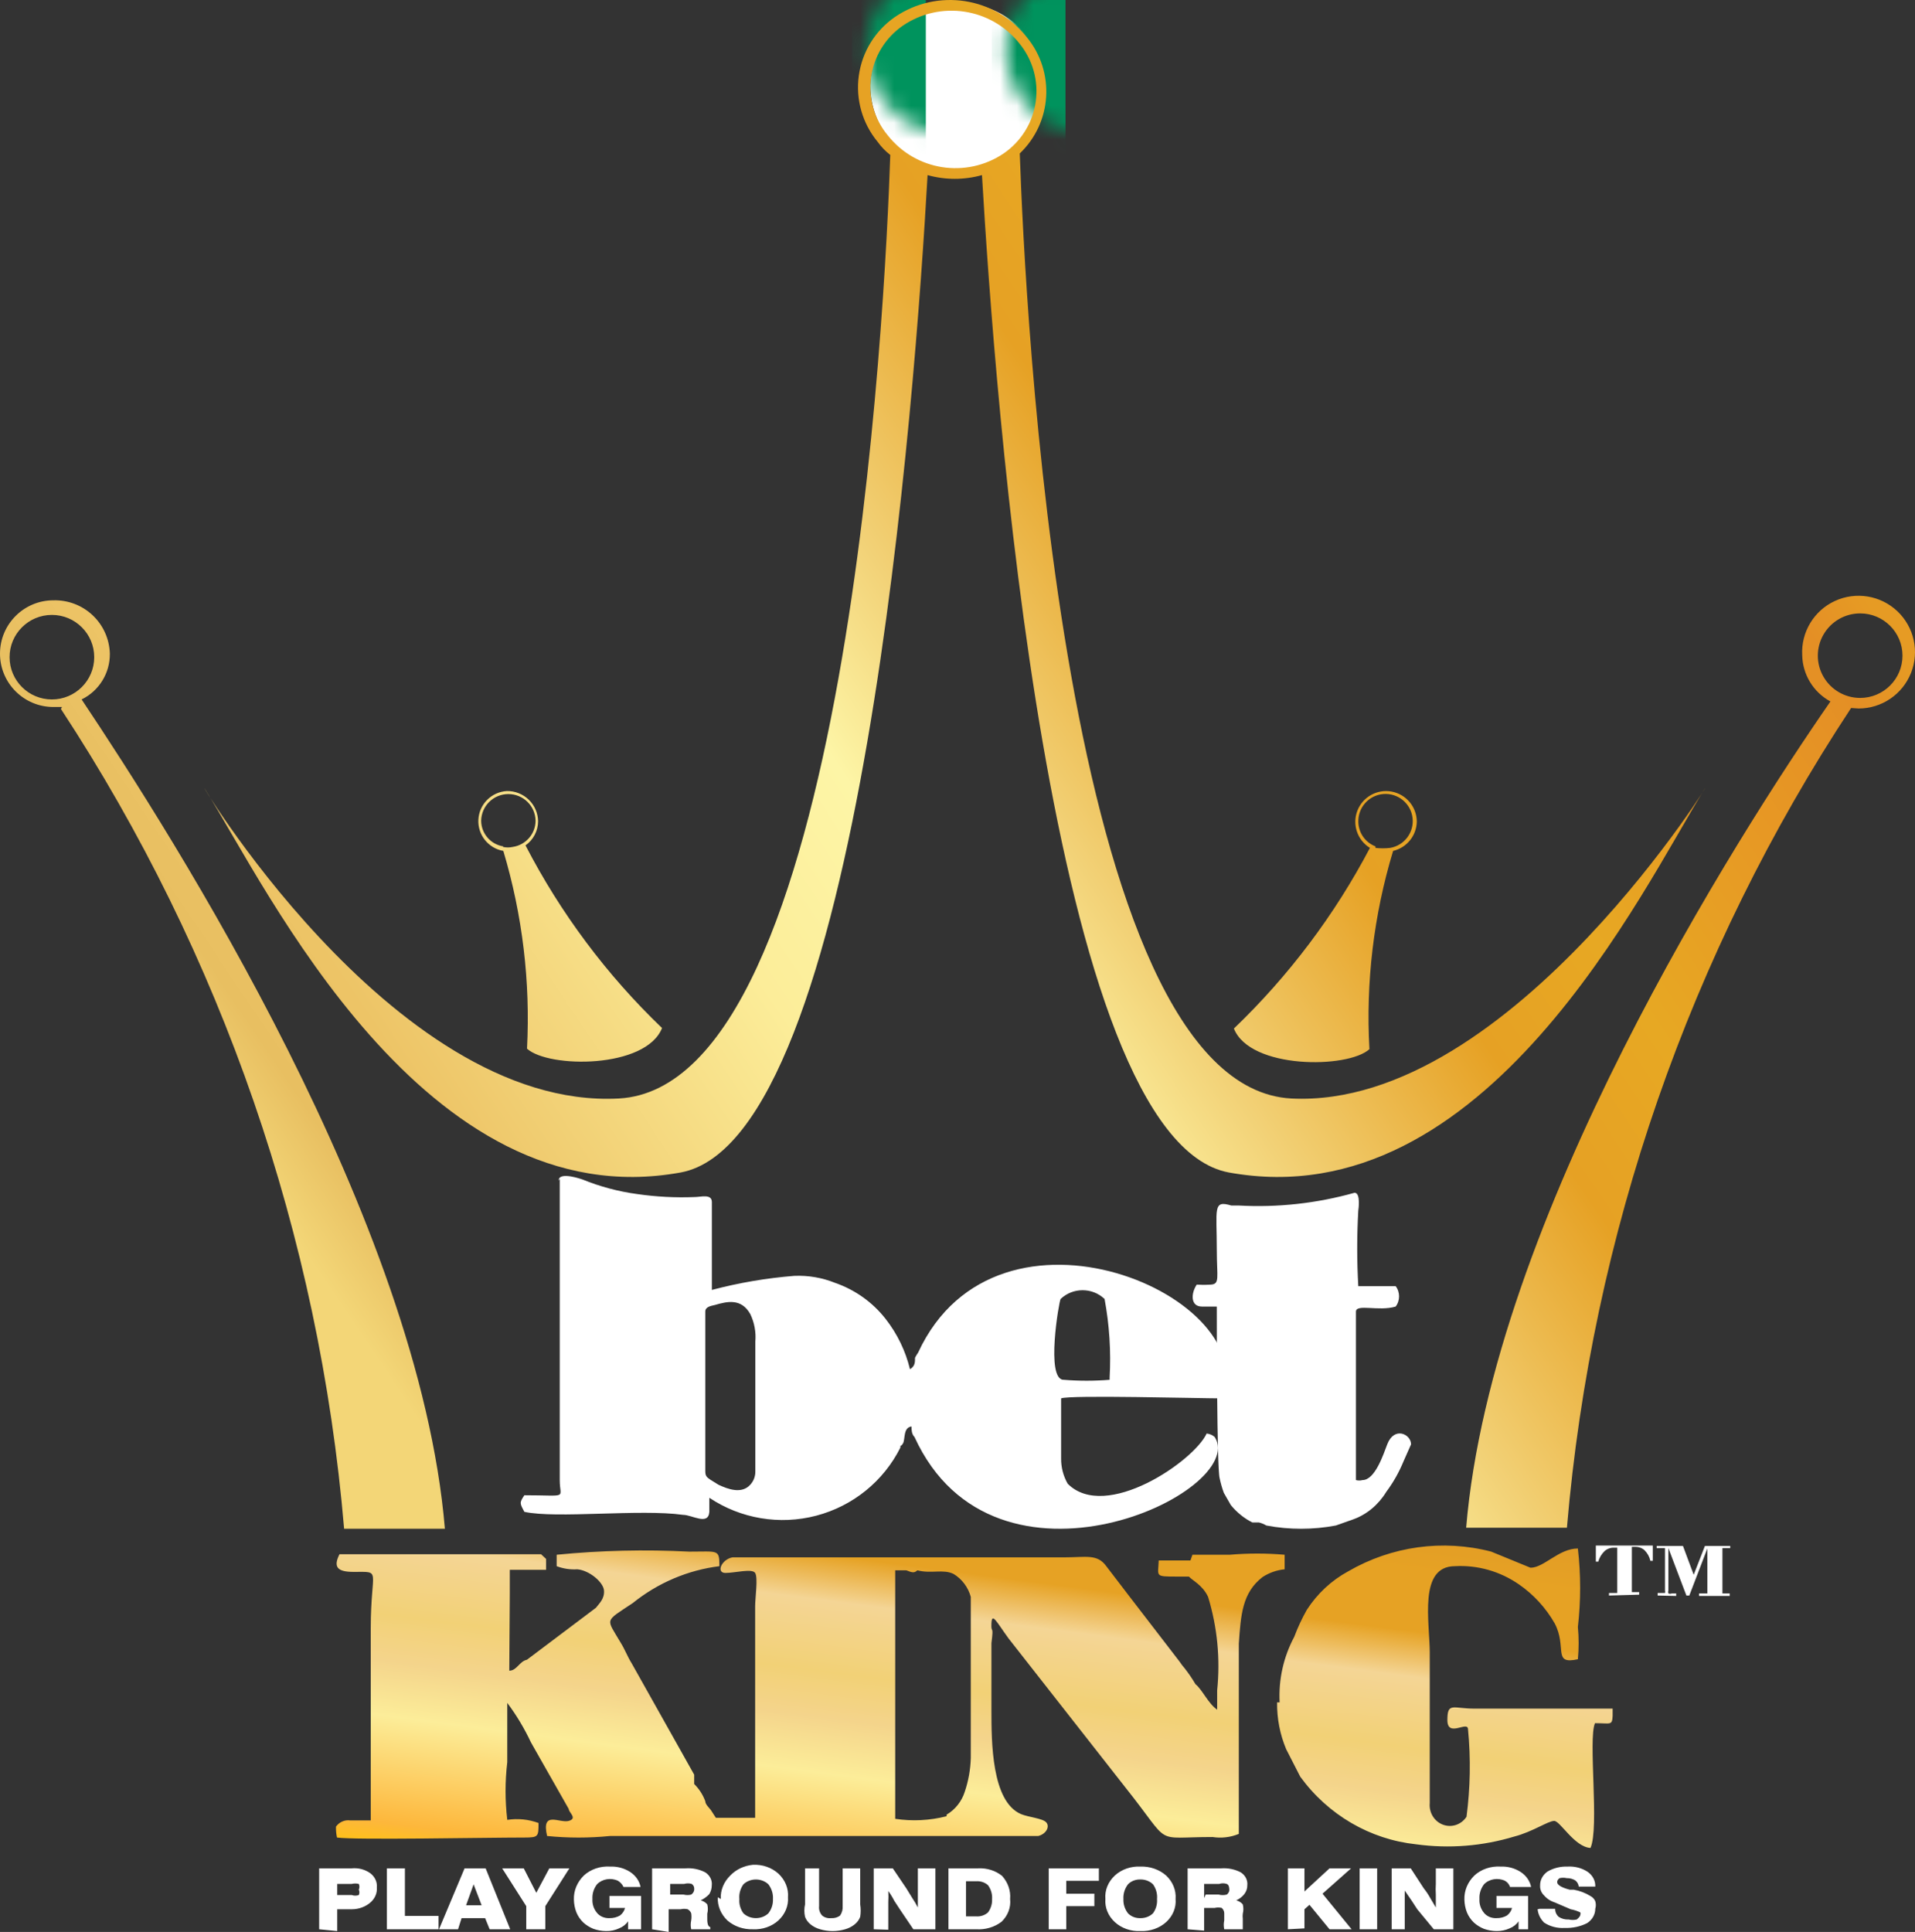 <svg xmlns="http://www.w3.org/2000/svg" xmlns:xlink="http://www.w3.org/1999/xlink" width="114" height="115" viewBox="0 0 114 115">
  <rect x="0" y="0" width="114" height="115" fill="#333333" stroke="none"/>
  <defs>
    <path id="brand-logo-a" d="M6,0.202 C7.336,0.161 8.635,0.65 9.608,1.563 C10.582,2.476 11.152,3.737 11.193,5.069 C11.193,7.927 8.868,10.243 6,10.243 C3.132,10.243 0.807,7.927 0.807,5.069 C0.848,3.737 1.418,2.476 2.392,1.563 C3.365,0.65 4.664,0.161 6,0.202 Z"/>
    <linearGradient id="brand-logo-c" x1="14.721%" x2="83.426%" y1="115.301%" y2="-11.747%">
      <stop offset="0%" stop-color="#FBAA19"/>
      <stop offset="5%" stop-color="#FFC40C"/>
      <stop offset="11%" stop-color="#FDB73B"/>
      <stop offset="32%" stop-color="#FCED99"/>
      <stop offset="43%" stop-color="#F4D48B"/>
      <stop offset="52%" stop-color="#F2D176"/>
      <stop offset="66%" stop-color="#F4D595"/>
      <stop offset="75%" stop-color="#E6A224"/>
      <stop offset="87%" stop-color="#E6A224"/>
      <stop offset="96%" stop-color="#E29C26"/>
      <stop offset="100%" stop-color="#D69328"/>
    </linearGradient>
    <linearGradient id="brand-logo-d" x1="13.392%" x2="94.269%" y1="77.419%" y2="34.462%">
      <stop offset="0%" stop-color="#F3D677"/>
      <stop offset="5%" stop-color="#E8BF61"/>
      <stop offset="11%" stop-color="#EDC466"/>
      <stop offset="32%" stop-color="#FCED99"/>
      <stop offset="43%" stop-color="#FDF5A6"/>
      <stop offset="52%" stop-color="#F2D176"/>
      <stop offset="66%" stop-color="#E6A124"/>
      <stop offset="75%" stop-color="#E7A823"/>
      <stop offset="87%" stop-color="#E79824"/>
      <stop offset="96%" stop-color="#E48F25"/>
      <stop offset="100%" stop-color="#E69B24"/>
    </linearGradient>
  </defs>
  <g fill="none" fill-rule="evenodd">
    <g transform="translate(51)">
      <mask id="brand-logo-b" fill="#fff">
        <use xlink:href="#brand-logo-a"/>
      </mask>
      <use fill="#FFF" xlink:href="#brand-logo-a"/>
      <rect width="4.389" height="14.014" x="-.275" y="-2.2" fill="#00935D" fill-rule="nonzero" mask="url(#brand-logo-b)"/>
      <rect width="4.389" height="14.014" x="8.04" y="-2.2" fill="#00935D" fill-rule="nonzero" mask="url(#brand-logo-b)"/>
    </g>
    <path fill="url(#brand-logo-c)" d="M76.026,101.335 C76.013,102.293 76.197,103.242 76.565,104.12 L77.405,105.76 C79.061,108.034 81.561,109.492 84.303,109.783 C86.263,110.052 88.255,109.894 90.152,109.319 C91.231,109.041 92.161,108.391 92.521,108.391 C92.881,108.391 93.721,109.938 94.68,110 C95.22,108.824 94.53,103.501 94.95,102.573 C95.88,102.573 95.97,102.728 96,102.14 L96,101.707 L95.19,101.707 L87.782,101.707 C86.493,101.707 86.163,101.304 86.163,102.387 C86.163,103.471 87.392,102.387 87.392,102.944 C87.559,104.675 87.528,106.42 87.302,108.143 C86.996,108.612 86.421,108.807 85.905,108.617 C85.389,108.428 85.063,107.902 85.113,107.339 L85.113,98.365 C85.113,96.57 84.423,93.228 86.613,93.228 C87.962,93.153 89.299,93.533 90.422,94.311 C91.291,94.909 92.019,95.703 92.551,96.632 C93.301,98.055 92.401,99.107 93.931,98.767 C93.992,98.129 93.992,97.486 93.931,96.848 C94.11,95.296 94.11,93.728 93.931,92.175 C92.791,92.175 91.921,93.32 91.111,93.32 L88.772,92.361 C85.892,91.614 82.843,92.035 80.254,93.537 C79.261,94.076 78.416,94.863 77.795,95.827 C77.504,96.342 77.253,96.88 77.045,97.436 C76.408,98.626 76.106,99.977 76.176,101.335 L76.026,101.335 Z M70.987,92.547 L73.206,92.547 C74.294,92.453 75.388,92.453 76.475,92.547 L76.475,93.413 C76.006,93.459 75.554,93.618 75.156,93.877 C73.956,94.806 73.866,96.106 73.746,97.838 L73.746,103.625 C73.746,104.523 73.746,108.669 73.746,109.164 C73.252,109.368 72.713,109.432 72.187,109.35 C68.558,109.35 69.817,109.938 67.028,106.441 L60.04,97.529 C59.32,96.539 59.05,95.951 59.02,96.632 C58.99,97.312 59.17,96.632 59.02,97.808 L59.02,101.799 C59.02,103.656 59.02,107.246 60.79,107.989 C61.24,108.174 62.079,108.236 62.289,108.484 C62.499,108.731 62.289,109.164 61.81,109.288 L36.317,109.288 C35.07,109.414 33.814,109.414 32.568,109.288 C32.208,107.741 33.317,108.546 33.857,108.391 C34.397,108.236 33.857,107.896 33.857,107.679 L31.608,103.718 C31.218,102.886 30.746,102.098 30.198,101.366 C30.198,102.573 30.198,103.594 30.198,104.894 C30.063,106.035 30.063,107.188 30.198,108.329 C30.824,108.232 31.462,108.296 32.058,108.515 C32.058,109.319 32.058,109.381 31.218,109.381 C28.909,109.381 21.111,109.536 20.061,109.381 C20.015,109.168 19.995,108.95 20.001,108.731 C20.195,108.459 20.516,108.317 20.841,108.36 L22.071,108.36 L22.071,96.91 C22.071,93.351 22.76,93.568 21.051,93.568 C20.091,93.568 19.821,93.29 20.211,92.516 L32.208,92.516 L32.508,92.794 C32.508,93.197 32.508,93.073 32.508,93.444 C31.668,93.444 31.188,93.444 30.348,93.444 C30.348,94.063 30.348,94.249 30.348,94.868 L30.318,99.448 C30.768,99.448 30.918,98.891 31.368,98.798 L35.477,95.703 C35.687,95.425 35.987,95.177 35.957,94.682 C35.927,94.187 35.087,93.475 34.367,93.413 C33.949,93.441 33.53,93.377 33.138,93.228 L33.138,92.547 C35.759,92.288 38.395,92.226 41.025,92.361 C42.765,92.361 42.825,92.206 42.825,93.228 C40.944,93.462 39.16,94.221 37.666,95.425 C35.957,96.57 36.077,96.291 36.946,97.777 C37.216,98.21 37.336,98.581 37.606,99.014 L41.325,105.637 L41.325,105.946 C41.325,106.132 41.325,105.946 41.325,106.194 C41.615,106.48 41.841,106.829 41.985,107.215 C41.985,107.401 42.195,107.586 42.315,107.741 L42.615,108.205 L44.954,108.205 C44.954,106.689 44.954,105.513 44.954,103.997 L44.954,95.61 C44.954,95.115 45.134,93.908 44.954,93.63 C44.774,93.351 43.755,93.63 43.185,93.63 C42.615,93.63 42.945,92.825 43.605,92.702 L63.369,92.702 C64.659,92.702 65.319,92.485 65.858,93.228 L67.208,94.992 L70.207,98.891 C70.308,99.042 70.418,99.187 70.537,99.324 C70.767,99.618 70.977,99.929 71.167,100.252 C71.587,100.593 71.917,101.397 72.457,101.769 C72.457,101.304 72.457,101.181 72.457,100.624 C72.652,98.748 72.468,96.852 71.917,95.053 C71.587,94.342 70.957,94.063 70.777,93.847 L70.087,93.847 C68.708,93.847 68.948,93.847 68.978,92.887 L70.867,92.887 L70.987,92.547 Z M56.351,108.019 C56.862,107.72 57.247,107.234 57.431,106.658 C57.65,106.011 57.772,105.332 57.791,104.646 L57.791,95.053 C57.632,94.481 57.267,93.994 56.771,93.692 C56.141,93.382 55.451,93.692 54.612,93.475 C54.432,93.63 54.342,93.63 53.952,93.475 L53.292,93.475 L53.292,108.267 C54.312,108.421 55.351,108.369 56.351,108.112 L56.351,108.019 Z"/>
    <path fill="#FFF" d="M41.986,87.512 L41.986,78.069 C41.986,77.8 42.287,77.74 42.558,77.68 C43.28,77.471 44.122,77.262 44.664,78.218 C44.91,78.729 45.014,79.297 44.965,79.862 L44.965,87.602 C44.967,87.889 44.859,88.167 44.664,88.379 C44.152,88.946 43.34,88.648 42.768,88.379 L42.287,88.08 C42.076,87.93 41.986,87.871 41.986,87.572 L41.986,87.512 Z M66.056,82.133 C65.145,82.208 64.229,82.208 63.318,82.133 C62.235,82.133 63.047,77.441 63.138,77.322 C63.87,76.627 65.023,76.627 65.755,77.322 C66.043,78.868 66.144,80.443 66.056,82.013 L66.056,82.133 Z M33.321,70.179 L33.321,88.11 C33.321,89.245 33.892,89.006 31.215,89.006 C30.914,89.454 30.944,89.484 31.215,89.992 C33.11,90.411 38.105,89.813 40.662,90.172 C41.204,90.172 42.166,90.829 42.227,89.992 C42.227,89.753 42.227,89.425 42.227,89.156 C44.096,90.405 46.417,90.793 48.595,90.221 C50.773,89.649 52.597,88.171 53.6,86.167 C53.6,85.958 53.6,86.167 53.75,85.928 C53.901,85.689 53.75,84.972 54.262,84.912 C54.262,85.091 54.262,85.36 54.442,85.54 C59.226,95.999 74.36,88.797 72.314,85.54 C72.179,85.422 72.011,85.349 71.833,85.33 C71.081,86.974 65.815,90.59 63.559,88.319 C63.299,87.863 63.164,87.348 63.168,86.825 L63.168,83.239 C63.649,83.029 71.412,83.239 72.705,83.239 C75.353,77.262 59.407,70.239 54.653,80.519 C54.586,80.615 54.526,80.714 54.472,80.818 C54.472,81.087 54.472,81.326 54.171,81.505 C53.909,80.419 53.416,79.4 52.727,78.517 C51.955,77.526 50.91,76.779 49.718,76.365 C48.946,76.054 48.115,75.911 47.281,75.947 C45.625,76.079 43.983,76.359 42.377,76.784 L42.377,71.554 C42.377,71.046 41.715,71.255 41.354,71.255 C40.208,71.301 39.059,71.241 37.924,71.076 C36.808,70.925 35.716,70.633 34.675,70.209 C34.675,70.209 33.26,69.701 33.26,70.269 L33.321,70.179 Z"/>
    <path fill="#FFF" d="M73.743,71.759 L73.298,71.759 C72.187,71.425 72.437,71.942 72.437,74.433 C72.437,76.043 72.631,76.438 72.075,76.468 C71.519,76.498 71.492,76.468 71.241,76.468 C70.88,77.015 70.88,77.774 71.547,77.774 L72.437,77.774 C72.437,78.959 72.437,87.313 72.603,87.981 C72.665,88.281 72.749,88.576 72.854,88.862 L73.271,89.591 C73.628,90.027 74.063,90.379 74.549,90.624 L74.938,90.624 C75.094,90.661 75.244,90.722 75.383,90.806 C76.754,91.065 78.154,91.065 79.525,90.806 L80.553,90.442 C81.361,90.153 82.056,89.575 82.527,88.801 C82.941,88.245 83.287,87.633 83.555,86.979 L84,85.976 C84,85.369 82.999,84.883 82.582,85.976 C82.36,86.553 81.86,88.103 81.109,88.103 C80.981,88.137 80.848,88.137 80.72,88.103 C80.72,87.768 80.72,87.799 80.72,87.434 L80.72,78.078 C80.72,77.592 82.082,78.078 83.083,77.774 C83.354,77.423 83.354,76.91 83.083,76.559 L80.859,76.559 C80.774,75.062 80.774,73.56 80.859,72.063 C80.859,72.063 81.026,71 80.637,71 C78.387,71.632 76.063,71.888 73.743,71.759 Z"/>
    <path fill="url(#brand-logo-d)" d="M73.154,69.792 C88.45,72.578 97.838,52.808 101.437,47.027 C102.577,45.23 90.07,66.048 76.873,65.389 C63.196,64.67 61.006,17.791 60.707,9.135 C62.639,7.294 62.823,4.275 61.126,2.215 C59.231,-0.188 55.795,-0.711 53.268,1.017 C52.096,1.83 51.319,3.096 51.125,4.508 C50.931,5.919 51.339,7.348 52.248,8.446 C52.459,8.74 52.712,9.003 52.998,9.224 C52.698,18.211 50.449,64.67 36.832,65.389 C23.215,66.108 11.128,45.23 12.237,47.027 C15.866,52.808 25.254,72.578 40.521,69.792 C51.259,67.815 54.498,23.273 55.218,10.423 C56.277,10.719 57.398,10.719 58.457,10.423 C59.207,23.273 62.446,67.815 73.154,69.792 Z M110.735,36.513 C109.835,36.513 109.004,36.992 108.554,37.771 C108.103,38.549 108.103,39.509 108.554,40.287 C109.004,41.066 109.835,41.545 110.735,41.545 C112.127,41.545 113.255,40.419 113.255,39.029 C113.255,37.639 112.127,36.513 110.735,36.513 Z M110.196,42.144 C100.571,56.747 94.756,73.521 93.279,90.94 L87.281,90.94 C88.81,72.608 103.447,49.723 108.966,41.755 C107.95,41.205 107.309,40.153 107.286,38.999 C107.213,37.628 107.983,36.351 109.23,35.774 C110.478,35.198 111.951,35.439 112.95,36.383 C113.948,37.326 114.27,38.782 113.762,40.058 C113.255,41.334 112.02,42.172 110.645,42.174 L110.196,42.144 Z M3.089,36.603 C4.481,36.603 5.609,37.729 5.609,39.119 C5.609,40.509 4.481,41.635 3.089,41.635 C1.698,41.635 0.57,40.509 0.57,39.119 C0.57,37.729 1.698,36.603 3.089,36.603 Z M82.932,50.651 C81.776,54.473 81.299,58.467 81.522,62.453 C80.232,63.622 74.413,63.652 73.454,61.225 C76.715,58.099 79.45,54.468 81.552,50.472 C80.802,50.01 80.488,49.08 80.804,48.259 C81.121,47.438 81.979,46.959 82.845,47.119 C83.712,47.28 84.34,48.034 84.341,48.914 C84.322,49.746 83.743,50.461 82.932,50.651 Z M81.882,50.382 C81.272,50.148 80.868,49.566 80.862,48.914 C80.842,48.051 81.504,47.325 82.366,47.263 C83.228,47.202 83.986,47.827 84.089,48.684 C84.192,49.541 83.604,50.328 82.752,50.472 C82.463,50.505 82.171,50.505 81.882,50.472 L81.882,50.382 Z M29.963,50.382 C29.208,50.264 28.649,49.618 28.644,48.854 C28.66,47.972 29.38,47.266 30.263,47.267 C31.146,47.266 31.867,47.972 31.883,48.854 C31.877,49.634 31.305,50.294 30.533,50.412 C30.336,50.456 30.131,50.456 29.933,50.412 L29.963,50.382 Z M29.963,50.651 C29.063,50.493 28.425,49.687 28.478,48.776 C28.532,47.865 29.261,47.138 30.173,47.087 C30.659,47.079 31.127,47.264 31.476,47.601 C31.825,47.938 32.025,48.399 32.033,48.884 C32.031,49.456 31.751,49.992 31.283,50.322 C33.376,54.368 36.122,58.041 39.411,61.195 C38.451,63.622 32.663,63.592 31.373,62.423 C31.58,58.448 31.103,54.466 29.963,50.651 Z M59.747,9.135 C57.519,10.635 54.51,10.165 52.848,8.056 C52.045,7.092 51.685,5.835 51.856,4.593 C52.027,3.351 52.714,2.238 53.748,1.526 C55.977,0.015 58.995,0.472 60.677,2.575 C61.478,3.547 61.834,4.811 61.657,6.059 C61.48,7.306 60.787,8.422 59.747,9.135 Z M3.689,42.084 L3.179,42.084 C1.423,42.084 2.08120639e-16,40.663 0,38.909 C-2.49744766e-16,37.156 1.423,35.734 3.179,35.734 C4.046,35.71 4.888,36.031 5.518,36.626 C6.148,37.222 6.515,38.043 6.539,38.909 C6.552,40.065 5.899,41.126 4.859,41.635 C10.318,49.813 24.954,72.698 26.484,91 L20.485,91 C19.009,73.59 13.216,56.82 3.629,42.204 L3.689,42.084 Z"/>
    <path fill="#FFF" d="M95.783 94.975L95.783 94.824 96.275 94.824 96.275 92.126 96.072 92.126C95.865 92.124 95.666 92.197 95.522 92.328 95.337 92.507 95.208 92.724 95.145 92.958L95 92.958 95 92 98.391 92 98.391 92.908 98.246 92.908C98.197 92.674 98.077 92.457 97.899 92.277 97.755 92.147 97.556 92.074 97.348 92.076L97.145 92.076 97.145 94.773 97.58 94.773 97.58 94.924 95.783 94.975zM98.681 94.975L98.681 94.824 98.942 94.824C98.942 94.824 98.942 94.824 99.116 94.824 99.132 94.774 99.132 94.722 99.116 94.672L99.116 92.151 98.623 92.151 98.623 92.025 100.188 92.025 100.826 93.739 101.493 92.025 103 92.025 103 92.151 102.536 92.151 102.536 94.849 102.971 94.849 102.971 95 101.145 95 101.145 94.849 101.638 94.849 101.638 92.176 100.565 94.975 100.391 94.975 99.319 92.151 99.319 94.672C99.299 94.73 99.299 94.791 99.319 94.849 99.383 94.876 99.458 94.876 99.522 94.849L99.783 94.849 99.783 95 98.681 94.975zM20.075 112.803L20.94 112.803C21.074 112.853 21.225 112.853 21.358 112.803 21.408 112.701 21.408 112.586 21.358 112.485 21.41 112.375 21.41 112.251 21.358 112.141 21.221 112.107 21.077 112.107 20.94 112.141L20.075 112.141 20.075 113.015 20.075 112.803zM19 114.841L19 111.214 20.94 111.214C21.337 111.176 21.735 111.281 22.045 111.506 22.32 111.716 22.464 112.031 22.433 112.353 22.459 112.676 22.329 112.994 22.074 113.226 21.776 113.497 21.367 113.65 20.94 113.65L20.075 113.65 20.075 114.947 19 114.841zM23.03 114.841L23.03 111.214 24.104 111.214 24.104 114.047 26.104 114.047 26.104 114.841 23.03 114.841zM27.746 113.412L28.671 113.412 28.194 112.167 27.746 113.412zM27.746 111.214L28.91 111.214 30.373 114.841 29.149 114.841 28.88 114.179 27.477 114.179 27.268 114.841 26.134 114.841 27.656 111.214 27.746 111.214zM31.417 114.841L32.462 114.841 32.462 113.465 33.895 111.214 32.701 111.214 31.925 112.67 31.179 111.214 29.895 111.214 31.328 113.465 31.328 114.841 31.417 114.841zM37.387 114.841L37.387 114.365C37.263 114.553 37.075 114.701 36.85 114.788 36.611 114.899 36.344 114.954 36.074 114.947 35.818 114.944 35.565 114.899 35.328 114.815 35.104 114.725 34.902 114.599 34.731 114.444 34.547 114.268 34.405 114.061 34.313 113.835 34.217 113.588 34.167 113.329 34.164 113.067 34.147 112.54 34.361 112.028 34.76 111.638 35.164 111.267 35.733 111.073 36.313 111.108 36.74 111.091 37.161 111.203 37.507 111.426 37.84 111.642 38.065 111.965 38.133 112.326L37.119 112.326C37.052 112.177 36.938 112.048 36.79 111.956 36.368 111.755 35.846 111.843 35.537 112.167 35.343 112.425 35.248 112.732 35.268 113.041 35.248 113.334 35.343 113.624 35.537 113.862 35.708 114.073 35.989 114.193 36.283 114.179 36.505 114.184 36.723 114.128 36.91 114.02 37.06 113.902 37.165 113.745 37.208 113.57L36.283 113.57 36.283 112.856 38.163 112.856 38.163 114.841 37.387 114.841zM39.895 112.776L40.701 112.776C40.847 112.814 41.002 112.814 41.148 112.776 41.27 112.696 41.337 112.566 41.327 112.432 41.335 112.319 41.279 112.21 41.178 112.141 41.033 112.098 40.876 112.098 40.73 112.141L39.895 112.141 39.895 112.988 39.895 112.776zM38.82 114.841L38.82 111.214 40.82 111.214C41.226 111.185 41.633 111.268 41.984 111.453 42.258 111.629 42.405 111.922 42.372 112.22 42.373 112.405 42.321 112.587 42.223 112.75 42.08 112.9 41.909 113.025 41.715 113.12 41.87 113.161 42.007 113.244 42.103 113.359 42.15 113.542 42.15 113.732 42.103 113.915 42.103 113.915 42.103 114.073 42.103 114.206 42.103 114.338 42.103 114.682 42.283 114.709L42.283 114.841 41.148 114.841C41.11 114.666 41.11 114.487 41.148 114.312 41.17 114.171 41.17 114.029 41.148 113.888 41.112 113.79 41.038 113.706 40.939 113.65 40.803 113.616 40.658 113.616 40.521 113.65L39.805 113.65 39.805 115 38.82 114.841zM44.014 113.041C43.99 113.339 44.073 113.635 44.253 113.888 44.445 114.073 44.715 114.178 44.999 114.178 45.282 114.178 45.553 114.073 45.745 113.888 45.935 113.639 46.029 113.342 46.014 113.041 46.033 112.732 45.939 112.425 45.745 112.167 45.553 111.983 45.282 111.877 44.999 111.877 44.715 111.877 44.445 111.983 44.253 112.167 44.069 112.428 43.985 112.735 44.014 113.041zM42.909 113.041C42.879 112.525 43.084 112.02 43.477 111.638 43.816 111.282 44.297 111.054 44.82 111.003 45.39 110.975 45.945 111.168 46.342 111.532 46.744 111.909 46.95 112.418 46.909 112.935 46.945 113.444 46.739 113.943 46.342 114.312 45.945 114.675 45.39 114.869 44.82 114.841 44.252 114.859 43.701 114.667 43.297 114.312 42.909 113.938 42.705 113.443 42.73 112.935L42.909 113.041zM47.715 111.214L48.76 111.214 48.76 113.465C48.736 113.663 48.8 113.863 48.939 114.02 49.082 114.143 49.279 114.201 49.476 114.179 49.672 114.194 49.867 114.137 50.014 114.02 50.126 113.853 50.178 113.659 50.163 113.465L50.163 111.214 51.208 111.214 51.208 113.359C51.247 113.605 51.247 113.854 51.208 114.1 51.145 114.273 51.031 114.428 50.879 114.55 50.716 114.682 50.522 114.781 50.312 114.841 49.827 114.983 49.304 114.983 48.82 114.841 48.609 114.781 48.416 114.682 48.252 114.55 48.1 114.428 47.987 114.273 47.924 114.1 47.869 113.855 47.869 113.603 47.924 113.359L47.924 111.214 47.715 111.214zM52.013 114.841L52.013 111.214 53.148 111.214 53.954 112.406 54.312 112.988C54.433 113.168 54.543 113.353 54.64 113.544 54.64 113.279 54.64 113.015 54.64 112.776 54.64 112.538 54.64 112.326 54.64 112.141L54.64 111.214 55.685 111.214 55.685 114.841 54.372 114.841 53.566 113.65 53.237 113.147C53.135 112.945 53.015 112.75 52.879 112.564 52.893 112.785 52.893 113.006 52.879 113.226L52.879 114.868 52.013 114.841zM57.506 114.073L58.103 114.073C58.37 114.093 58.633 114.006 58.819 113.835 58.99 113.599 59.073 113.321 59.058 113.041 59.078 112.752 58.994 112.465 58.819 112.22 58.633 112.05 58.37 111.962 58.103 111.982L57.506 111.982 57.506 114.073zM56.461 114.841L56.461 111.214 58.222 111.214C58.749 111.185 59.266 111.348 59.655 111.664 60.005 112.053 60.176 112.545 60.132 113.041 60.187 113.535 60.003 114.025 59.625 114.391 59.205 114.715 58.657 114.877 58.103 114.841L56.461 114.841zM62.431 114.841L62.431 111.214 65.416 111.214 65.416 111.956 63.476 111.956 63.476 112.723 65.147 112.723 65.147 113.465 63.476 113.465 63.476 114.841 62.431 114.841zM66.878 113.041C66.863 113.342 66.957 113.639 67.147 113.888 67.332 114.082 67.607 114.19 67.893 114.179 68.178 114.182 68.45 114.076 68.64 113.888 68.819 113.635 68.902 113.339 68.878 113.041 68.907 112.735 68.823 112.428 68.64 112.167 68.45 111.979 68.178 111.873 67.893 111.876 67.607 111.866 67.332 111.973 67.147 112.167 66.953 112.425 66.859 112.732 66.878 113.041zM65.804 113.041C65.759 112.523 65.966 112.013 66.371 111.638 66.768 111.274 67.323 111.081 67.893 111.108 68.461 111.091 69.012 111.283 69.416 111.638 69.818 112.015 70.024 112.524 69.983 113.041 70.026 113.548 69.822 114.047 69.423 114.412 69.023 114.776 68.466 114.971 67.893 114.947 67.323 114.974 66.768 114.781 66.371 114.418 65.97 114.051 65.764 113.55 65.804 113.041zM71.774 112.776L72.55 112.776C72.706 112.817 72.872 112.817 73.027 112.776 73.143 112.693 73.199 112.562 73.177 112.432 73.177 112.432 73.177 112.194 73.027 112.141 72.883 112.092 72.724 112.092 72.58 112.141L71.684 112.141 71.684 112.988 71.774 112.776zM70.699 114.841L70.699 111.214 72.699 111.214C73.106 111.185 73.512 111.268 73.863 111.453 74.137 111.629 74.284 111.922 74.251 112.22 74.256 112.409 74.193 112.594 74.072 112.75 73.949 112.905 73.785 113.032 73.595 113.12 73.75 113.161 73.886 113.244 73.983 113.359 74.029 113.542 74.029 113.732 73.983 113.915 73.97 114.011 73.97 114.109 73.983 114.206 73.983 114.497 73.983 114.682 73.983 114.709L73.983 114.841 72.878 114.841C72.84 114.666 72.84 114.487 72.878 114.312 72.878 114.1 72.878 113.941 72.878 113.888 72.878 113.769 72.824 113.655 72.729 113.57 72.592 113.537 72.448 113.537 72.311 113.57L71.684 113.57 71.684 114.921 70.699 114.841zM76.669 114.841L76.669 111.214 77.654 111.214 77.654 112.591 79.147 111.214 80.43 111.214 78.729 112.723 80.46 114.841 79.147 114.841 77.953 113.385 77.654 113.65 77.654 114.788 76.669 114.841zM80.938 114.841L80.938 111.214 81.982 111.214 81.982 114.841 80.938 114.841zM82.848 114.841L82.848 111.214 83.982 111.214 84.758 112.406C84.905 112.59 85.035 112.785 85.146 112.988L85.475 113.544C85.475 113.279 85.475 113.015 85.475 112.776 85.461 112.565 85.461 112.353 85.475 112.141L85.475 111.214 86.519 111.214 86.519 114.841 85.355 114.841 84.37 113.65 84.042 113.147 83.624 112.538C83.624 112.776 83.624 112.988 83.624 113.2L83.624 114.841 82.848 114.841zM90.4 114.841L90.4 114.365C90.276 114.553 90.088 114.701 89.863 114.788 89.622 114.897 89.356 114.951 89.086 114.947 88.831 114.944 88.578 114.899 88.34 114.815 88.117 114.725 87.914 114.599 87.743 114.444 87.56 114.268 87.417 114.061 87.325 113.835 87.23 113.588 87.18 113.329 87.176 113.067 87.159 112.54 87.373 112.028 87.773 111.638 88.177 111.267 88.745 111.073 89.325 111.108 89.752 111.091 90.174 111.203 90.519 111.426 90.853 111.642 91.078 111.965 91.146 112.326L89.892 112.326C89.848 112.174 89.742 112.042 89.594 111.956 89.172 111.755 88.649 111.843 88.34 112.167 88.146 112.425 88.052 112.732 88.072 113.041 88.052 113.334 88.147 113.624 88.34 113.862 88.512 114.073 88.793 114.193 89.086 114.179 89.309 114.184 89.527 114.128 89.713 114.02 89.864 113.902 89.968 113.745 90.012 113.57L89.086 113.57 89.086 112.856 90.967 112.856 90.967 114.841 90.4 114.841zM91.653 113.623L92.579 113.623C92.574 113.801 92.649 113.972 92.788 114.1 92.959 114.215 93.171 114.271 93.385 114.259 93.541 114.295 93.706 114.295 93.862 114.259 93.862 114.259 94.071 114.1 94.071 113.994 94.095 113.943 94.095 113.886 94.071 113.835 93.894 113.749 93.702 113.687 93.504 113.65L92.579 113.253C92.318 113.172 92.089 113.025 91.922 112.829 91.757 112.672 91.671 112.462 91.683 112.247 91.671 111.917 91.838 111.602 92.131 111.4 92.485 111.195 92.903 111.093 93.325 111.108 93.753 111.084 94.177 111.197 94.519 111.426 94.817 111.637 94.983 111.962 94.967 112.3L93.982 112.3C93.969 112.157 93.894 112.024 93.773 111.929 93.623 111.839 93.446 111.793 93.265 111.797 93.128 111.766 92.985 111.766 92.847 111.797 92.756 111.849 92.7 111.939 92.698 112.035 92.698 112.194 92.937 112.353 93.444 112.485L93.683 112.485C94.037 112.547 94.372 112.674 94.668 112.856 94.807 112.927 94.912 113.04 94.967 113.173 95.011 113.321 95.011 113.476 94.967 113.623 94.967 113.957 94.79 114.271 94.489 114.471 94.082 114.679 93.616 114.78 93.146 114.762 92.708 114.79 92.274 114.677 91.922 114.444 91.7 114.223 91.564 113.945 91.534 113.65L91.653 113.623z"/>
  </g>
</svg>
